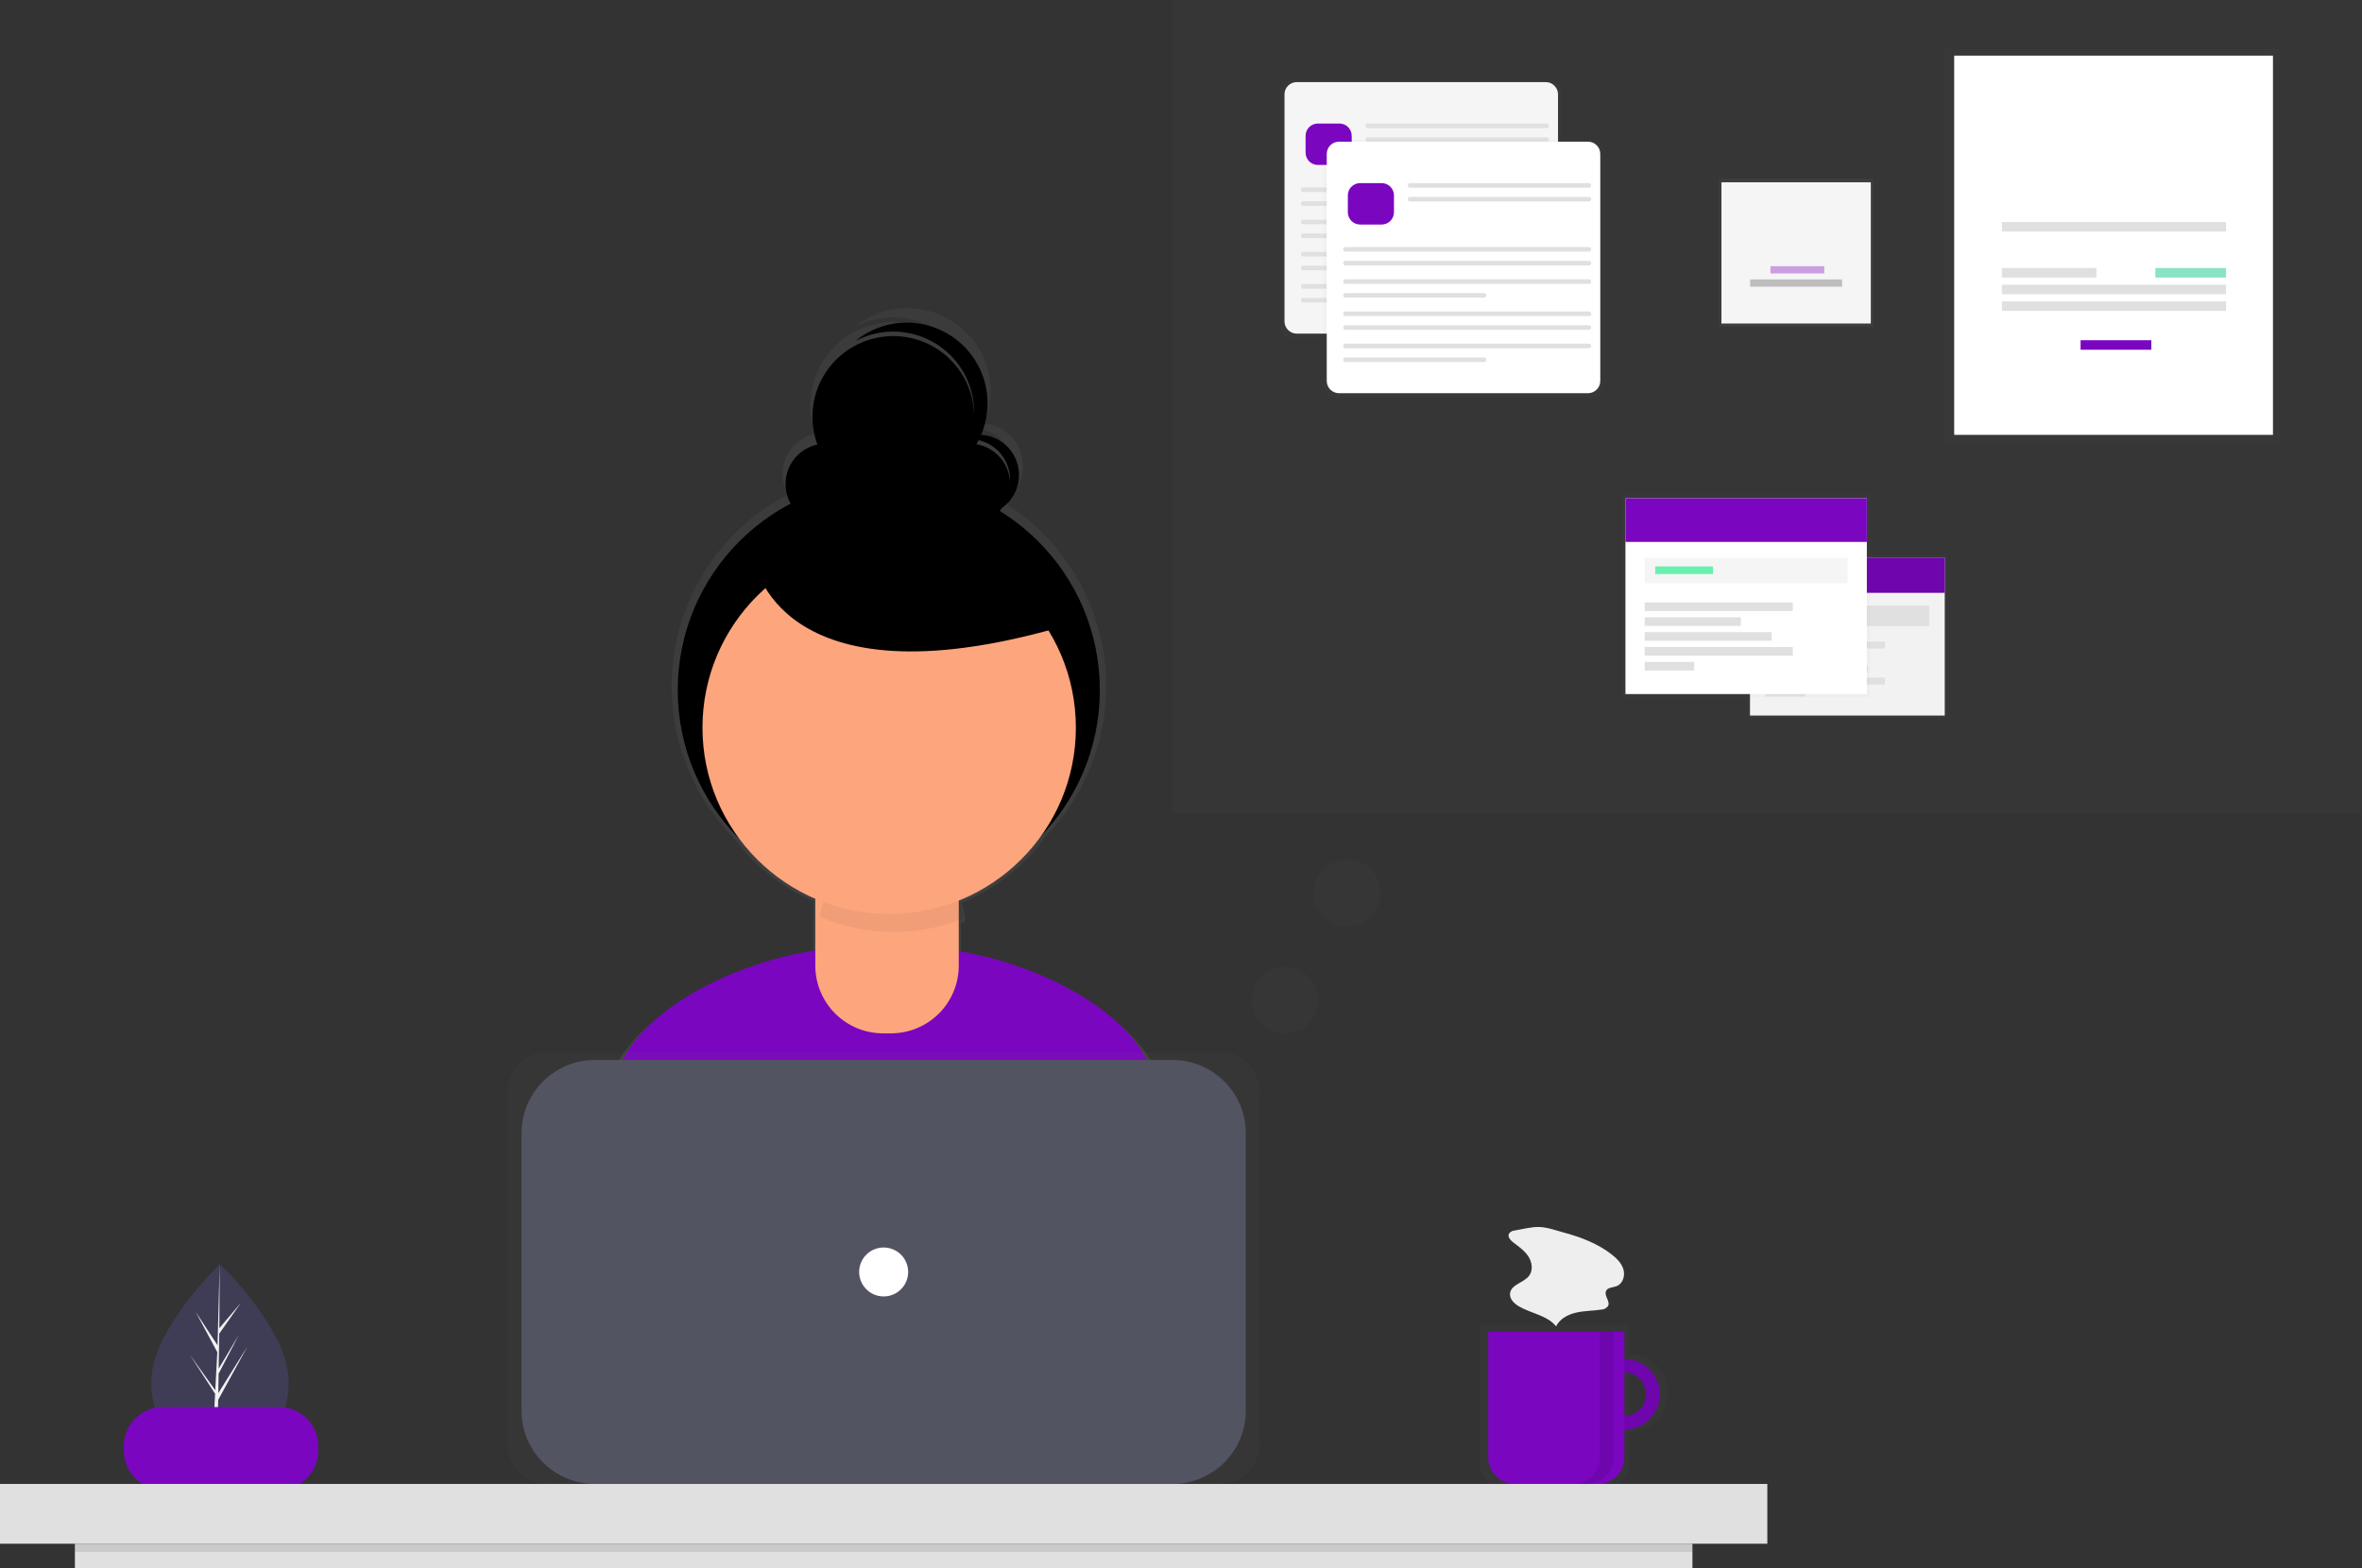 <svg width="387" height="257" viewBox="0 0 387 257" fill="none" xmlns="http://www.w3.org/2000/svg">
<rect x="0" y="0" width="387" height="257" fill="#333333" stroke="none"/>
<path d="M47.284 226.385C47.284 234.838 42.249 237.79 36.04 237.79C35.895 237.79 35.751 237.789 35.608 237.785C35.321 237.779 35.035 237.766 34.754 237.746C29.149 237.35 24.795 234.246 24.795 226.385C24.795 218.25 35.207 207.984 35.993 207.222L35.994 207.221C36.024 207.192 36.04 207.177 36.04 207.177C36.04 207.177 47.284 217.931 47.284 226.385Z" fill="#3F3D56"/>
<path d="M35.629 236.497L39.742 230.761L35.619 237.126L35.608 237.785C35.321 237.779 35.035 237.766 34.754 237.746L35.197 229.288L35.194 229.223L35.202 229.21L35.243 228.412L31.11 222.029L35.256 227.812L35.266 227.982L35.601 221.592L32.062 214.998L35.644 220.469L35.993 207.222L35.994 207.177V207.221L35.936 217.668L39.458 213.526L35.921 218.567L35.828 224.289L39.118 218.798L35.814 225.131L35.763 228.312L40.538 220.669L35.745 229.422L35.629 236.497Z" fill="#F2F2F2"/>
<path d="M190.142 177.504C187.138 166.618 170.457 158.595 157.442 156.524V151.295C157.682 151.205 157.922 151.113 158.16 151.018C158.091 149.973 157.881 148.942 157.534 147.954C163.094 145.698 167.895 141.907 171.375 137.026C175.038 133.2 177.798 128.604 179.454 123.577C181.11 118.549 181.62 113.215 180.946 107.965C180.273 102.715 178.433 97.682 175.561 93.233C172.689 88.784 168.858 85.032 164.347 82.25C165.584 81.471 166.545 80.325 167.094 78.972C167.644 77.619 167.754 76.127 167.409 74.709C167.064 73.29 166.281 72.015 165.172 71.064C164.062 70.113 162.681 69.534 161.224 69.408C162.414 66.604 162.627 63.483 161.829 60.543C161.032 57.604 159.269 55.017 156.825 53.196C154.38 51.375 151.394 50.425 148.344 50.498C145.295 50.571 142.358 51.664 140.004 53.6C142.081 52.497 144.408 51.95 146.759 52.011C149.111 52.072 151.407 52.739 153.423 53.949C155.439 55.158 157.108 56.868 158.266 58.912C159.424 60.956 160.032 63.265 160.032 65.613C160.032 65.732 160.024 65.85 160.021 65.969C159.962 63.999 159.474 62.066 158.593 60.303C157.711 58.54 156.456 56.989 154.915 55.758C153.374 54.526 151.584 53.644 149.667 53.171C147.751 52.699 145.755 52.647 143.817 53.021C141.878 53.394 140.045 54.183 138.442 55.334C136.84 56.484 135.506 57.968 134.535 59.684C133.564 61.399 132.977 63.304 132.816 65.268C132.655 67.232 132.923 69.208 133.602 71.058C132.561 71.283 131.587 71.748 130.758 72.416C129.93 73.084 129.27 73.937 128.831 74.906C128.393 75.875 128.188 76.933 128.233 77.995C128.278 79.058 128.572 80.094 129.091 81.023C124.159 83.61 119.904 87.316 116.669 91.844C113.434 96.372 111.308 101.595 110.464 107.093C109.62 112.59 110.08 118.209 111.807 123.496C113.535 128.784 116.482 133.592 120.411 137.536C123.721 141.988 128.149 145.491 133.248 147.691V156.407C120.095 158.283 102.773 166.455 99.747 177.609C97.109 187.329 94.294 198.004 92.893 204.272C104.9 212.694 130.095 217.639 145.885 217.639C160.887 217.639 185.407 213.176 197.061 205.507C195.799 198.62 192.895 187.477 190.142 177.504ZM166.09 76.952C166.09 77.076 166.084 77.198 166.078 77.321C165.99 75.784 165.382 74.322 164.354 73.174C163.326 72.026 161.939 71.26 160.418 71.002C160.55 70.779 160.676 70.552 160.796 70.321C162.3 70.665 163.642 71.508 164.604 72.713C165.565 73.917 166.089 75.412 166.09 76.952Z" fill="url(#paint0_linear)"/>
<path d="M145.859 215.259C160.434 215.259 184.256 210.922 195.577 203.472C194.351 196.782 191.53 185.955 188.856 176.267C185.45 163.928 163.958 155.373 151.137 155.373H138.782C125.921 155.373 104.398 163.977 101.035 176.369C98.473 185.812 95.737 196.183 94.376 202.272C106.042 210.454 130.519 215.259 145.859 215.259Z" fill="#7A06C0"/>
<path d="M145.624 147.612C164.721 147.612 180.202 132.159 180.202 113.096C180.202 94.032 164.721 78.579 145.624 78.579C126.528 78.579 111.047 94.032 111.047 113.096C111.047 132.159 126.528 147.612 145.624 147.612Z" fill="black"/>
<path d="M136.289 137.088H154.38C155.098 137.088 155.786 137.373 156.294 137.879C156.802 138.386 157.087 139.073 157.087 139.79V158.255C157.087 159.712 156.799 161.155 156.241 162.501C155.682 163.847 154.864 165.07 153.832 166.101C152.8 167.131 151.574 167.948 150.226 168.506C148.878 169.063 147.432 169.35 145.973 169.35H144.697C143.237 169.35 141.792 169.063 140.443 168.506C139.095 167.948 137.87 167.131 136.838 166.101C135.806 165.07 134.987 163.847 134.429 162.501C133.87 161.155 133.583 159.712 133.583 158.255V139.79C133.583 139.435 133.653 139.084 133.789 138.756C133.925 138.428 134.124 138.13 134.375 137.879C134.627 137.629 134.925 137.429 135.253 137.294C135.582 137.158 135.934 137.088 136.289 137.088Z" fill="#FDA57D"/>
<path opacity="0.05" d="M146.42 152.721C150.313 152.723 154.171 151.981 157.784 150.535C157.599 147.687 156.335 145.015 154.249 143.062C152.163 141.109 149.41 140.022 146.551 140.021H145.587C142.775 140.022 140.065 141.072 137.989 142.966C135.913 144.86 134.621 147.46 134.368 150.256C138.176 151.887 142.277 152.726 146.42 152.721Z" fill="black"/>
<path d="M145.686 149.788C162.58 149.788 176.276 136.116 176.276 119.251C176.276 102.386 162.58 88.715 145.686 88.715C128.791 88.715 115.096 102.386 115.096 119.251C115.096 136.116 128.791 149.788 145.686 149.788Z" fill="#FDA57D"/>
<path d="M135.325 85.923C138.982 85.923 141.946 82.963 141.946 79.313C141.946 75.663 138.982 72.704 135.325 72.704C131.668 72.704 128.704 75.663 128.704 79.313C128.704 82.963 131.668 85.923 135.325 85.923Z" fill="black"/>
<path d="M158.867 85.923C162.524 85.923 165.488 82.963 165.488 79.313C165.488 75.663 162.524 72.704 158.867 72.704C155.21 72.704 152.246 75.663 152.246 79.313C152.246 82.963 155.21 85.923 158.867 85.923Z" fill="black"/>
<path d="M146.36 81.516C153.674 81.516 159.602 75.598 159.602 68.297C159.602 60.996 153.674 55.078 146.36 55.078C139.046 55.078 133.118 60.996 133.118 68.297C133.118 75.598 139.046 81.516 146.36 81.516Z" fill="black"/>
<path d="M160.338 71.235C159.022 71.233 157.735 71.624 156.643 72.359C158.162 71.817 159.827 71.848 161.325 72.446C162.823 73.043 164.051 74.166 164.778 75.603C165.505 77.041 165.681 78.694 165.273 80.252C164.865 81.81 163.901 83.165 162.562 84.064C164.031 83.541 165.269 82.517 166.056 81.173C166.843 79.828 167.128 78.249 166.862 76.714C166.596 75.18 165.796 73.788 164.602 72.786C163.408 71.783 161.898 71.234 160.338 71.235Z" fill="black"/>
<path d="M148.567 52.875C145.494 52.87 142.515 53.937 140.146 55.892C143.044 54.354 146.411 53.945 149.594 54.745C152.777 55.545 155.549 57.497 157.372 60.221C159.195 62.946 159.94 66.249 159.461 69.491C158.983 72.732 157.315 75.681 154.782 77.764C157.391 76.38 159.462 74.165 160.664 71.471C161.866 68.776 162.131 65.758 161.417 62.896C160.702 60.034 159.049 57.492 156.72 55.676C154.392 53.861 151.522 52.874 148.567 52.875Z" fill="black"/>
<path d="M123.554 91.798C123.554 91.798 127.233 116.033 173.581 102.814L150.774 82.985L123.554 91.798Z" fill="black"/>
<path d="M45.742 230.589H26.698C23.156 230.589 20.285 233.455 20.285 236.99V237.725C20.285 241.261 23.156 244.127 26.698 244.127H45.742C49.283 244.127 52.154 241.261 52.154 237.725V236.99C52.154 233.455 49.283 230.589 45.742 230.589Z" fill="#7A06C0"/>
<g opacity="0.7">
<path opacity="0.7" d="M266.927 221.941V217.063H242.494V239.624C242.494 240.886 242.996 242.096 243.89 242.987C244.783 243.879 245.995 244.381 247.259 244.381H262.163C263.427 244.381 264.638 243.879 265.532 242.987C266.425 242.096 266.927 240.886 266.927 239.624V234.624C268.612 234.624 270.228 233.956 271.419 232.767C272.611 231.578 273.28 229.965 273.28 228.283C273.28 226.601 272.611 224.988 271.419 223.799C270.228 222.609 268.612 221.941 266.927 221.941ZM266.927 232.185V224.38C267.963 224.381 268.957 224.793 269.689 225.525C270.421 226.256 270.832 227.248 270.832 228.283C270.832 229.317 270.421 230.309 269.689 231.041C268.957 231.772 267.963 232.184 266.927 232.185Z" fill="url(#paint1_linear)"/>
</g>
<path d="M266.141 222.705C264.994 222.705 263.872 223.044 262.919 223.681C261.965 224.317 261.221 225.221 260.782 226.279C260.343 227.337 260.228 228.501 260.452 229.624C260.676 230.748 261.228 231.779 262.04 232.589C262.851 233.399 263.884 233.95 265.009 234.174C266.135 234.397 267.301 234.282 268.361 233.844C269.421 233.406 270.326 232.664 270.964 231.712C271.601 230.759 271.941 229.64 271.941 228.495C271.941 227.734 271.791 226.982 271.5 226.279C271.208 225.577 270.781 224.938 270.242 224.401C269.704 223.863 269.064 223.436 268.361 223.145C267.657 222.854 266.903 222.705 266.141 222.705ZM266.141 232.058C265.435 232.058 264.745 231.849 264.158 231.457C263.571 231.066 263.114 230.509 262.843 229.858C262.573 229.207 262.503 228.491 262.64 227.8C262.778 227.109 263.118 226.474 263.617 225.975C264.116 225.477 264.752 225.138 265.445 225C266.137 224.863 266.855 224.933 267.507 225.203C268.159 225.473 268.717 225.929 269.109 226.515C269.501 227.101 269.71 227.79 269.71 228.495C269.71 229.44 269.334 230.346 268.665 231.014C267.996 231.683 267.088 232.058 266.141 232.058Z" fill="#7A06C0"/>
<path opacity="0.1" d="M266.141 222.705C264.994 222.705 263.872 223.044 262.919 223.681C261.965 224.317 261.221 225.221 260.782 226.279C260.343 227.337 260.228 228.501 260.452 229.624C260.676 230.748 261.228 231.779 262.04 232.589C262.851 233.399 263.884 233.95 265.009 234.174C266.135 234.397 267.301 234.282 268.361 233.844C269.421 233.406 270.326 232.664 270.964 231.712C271.601 230.759 271.941 229.64 271.941 228.495C271.941 227.734 271.791 226.982 271.5 226.279C271.208 225.577 270.781 224.938 270.242 224.401C269.704 223.863 269.064 223.436 268.361 223.145C267.657 222.854 266.903 222.705 266.141 222.705ZM266.141 232.058C265.435 232.058 264.745 231.849 264.158 231.457C263.571 231.066 263.114 230.509 262.843 229.858C262.573 229.207 262.503 228.491 262.64 227.8C262.778 227.109 263.118 226.474 263.617 225.975C264.116 225.477 264.752 225.138 265.445 225C266.137 224.863 266.855 224.933 267.507 225.203C268.159 225.473 268.717 225.929 269.109 226.515C269.501 227.101 269.71 227.79 269.71 228.495C269.71 229.44 269.334 230.346 268.665 231.014C267.996 231.683 267.088 232.058 266.141 232.058Z" fill="black"/>
<path d="M243.833 218.251H266.141V238.827C266.141 239.985 265.68 241.096 264.86 241.914C264.04 242.733 262.928 243.193 261.768 243.193H248.206C247.046 243.193 245.933 242.733 245.113 241.914C244.293 241.096 243.833 239.985 243.833 238.827V218.251Z" fill="#7A06C0"/>
<path d="M289.565 243.193H0V252.991H289.565V243.193Z" fill="#E0E0E0"/>
<g opacity="0.7">
<path opacity="0.7" d="M199.851 172.405H89.714C86.123 172.405 83.211 175.312 83.211 178.897V236.701C83.211 240.286 86.123 243.193 89.714 243.193H199.851C203.443 243.193 206.354 240.286 206.354 236.701V178.897C206.354 175.312 203.443 172.405 199.851 172.405Z" fill="url(#paint2_linear)"/>
</g>
<path d="M192.088 173.711H97.478C90.831 173.711 85.442 179.091 85.442 185.726V231.178C85.442 237.813 90.831 243.193 97.478 243.193H192.088C198.735 243.193 204.123 237.813 204.123 231.178V185.726C204.123 179.091 198.735 173.711 192.088 173.711Z" fill="#535461"/>
<path d="M144.783 212.461C147 212.461 148.798 210.666 148.798 208.452C148.798 206.238 147 204.443 144.783 204.443C142.565 204.443 140.767 206.238 140.767 208.452C140.767 210.666 142.565 212.461 144.783 212.461Z" fill="white"/>
<path d="M277.295 252.991H12.27V257H277.295V252.991Z" fill="#E0E0E0"/>
<path opacity="0.1" d="M277.295 252.991H12.27V254.328H277.295V252.991Z" fill="black"/>
<path opacity="0.1" d="M262.126 218.251V238.85C262.126 240.002 261.667 241.106 260.851 241.921C260.036 242.735 258.929 243.193 257.775 243.193H260.006C261.16 243.193 262.266 242.735 263.082 241.921C263.898 241.106 264.356 240.002 264.356 238.85V218.251H262.126Z" fill="black"/>
<path d="M248.235 201.648C248.044 201.654 247.857 201.702 247.687 201.788C247.516 201.874 247.367 201.997 247.25 202.147C246.957 202.677 247.487 203.274 247.971 203.638C248.865 204.31 249.808 204.97 250.415 205.909C251.023 206.847 251.214 208.156 250.55 209.056C249.682 210.23 247.613 210.482 247.413 211.928C247.284 212.855 248.087 213.647 248.902 214.113C250.911 215.262 253.502 215.568 254.957 217.366C255.559 216.13 256.906 215.416 258.248 215.111C259.591 214.806 260.986 214.828 262.347 214.621C262.569 214.617 262.787 214.561 262.984 214.457C263.18 214.353 263.349 214.204 263.478 214.023C263.858 213.252 262.774 212.327 263.148 211.553C263.433 210.965 264.27 211.01 264.881 210.774C265.876 210.39 266.286 209.112 266.004 208.085C265.721 207.058 264.923 206.256 264.085 205.598C261.824 203.824 259.106 202.781 256.356 202.031C255.078 201.682 253.577 201.135 252.248 201.082C250.966 201.031 249.504 201.431 248.235 201.648Z" fill="#EEEEEE"/>
<path opacity="0.1" d="M387 0H192.13V133.277H387V0Z" fill="#535461"/>
<g opacity="0.5">
<path opacity="0.5" d="M253.753 13.126H211.917C210.802 13.126 209.898 14.028 209.898 15.14V53.36C209.898 54.473 210.802 55.375 211.917 55.375H253.753C254.867 55.375 255.771 54.473 255.771 53.36V15.14C255.771 14.028 254.867 13.126 253.753 13.126Z" fill="url(#paint3_linear)"/>
</g>
<path d="M253.254 13.453H212.477C211.362 13.453 210.458 14.355 210.458 15.468V52.663C210.458 53.776 211.362 54.678 212.477 54.678H253.254C254.369 54.678 255.273 53.776 255.273 52.663V15.468C255.273 14.355 254.369 13.453 253.254 13.453Z" fill="#F5F5F5"/>
<path d="M219.451 20.243H215.93C214.816 20.243 213.912 21.145 213.912 22.258V25.019C213.912 26.131 214.816 27.033 215.93 27.033H219.451C220.566 27.033 221.47 26.131 221.47 25.019V22.258C221.47 21.145 220.566 20.243 219.451 20.243Z" fill="#7A06C0"/>
<path d="M253.424 20.243H224.094C223.897 20.243 223.737 20.403 223.737 20.6V20.641C223.737 20.838 223.897 20.998 224.094 20.998H253.424C253.621 20.998 253.781 20.838 253.781 20.641V20.6C253.781 20.403 253.621 20.243 253.424 20.243Z" fill="#E0E0E0"/>
<path d="M253.424 22.507H224.094C223.897 22.507 223.737 22.666 223.737 22.863V22.904C223.737 23.101 223.897 23.261 224.094 23.261H253.424C253.621 23.261 253.781 23.101 253.781 22.904V22.863C253.781 22.666 253.621 22.507 253.424 22.507Z" fill="#E0E0E0"/>
<path d="M253.424 30.722H213.514C213.316 30.722 213.156 30.882 213.156 31.079V31.12C213.156 31.317 213.316 31.476 213.514 31.476H253.424C253.621 31.476 253.781 31.317 253.781 31.12V31.079C253.781 30.882 253.621 30.722 253.424 30.722Z" fill="#E0E0E0"/>
<path d="M253.424 32.985H213.514C213.316 32.985 213.156 33.145 213.156 33.342V33.383C213.156 33.58 213.316 33.74 213.514 33.74H253.424C253.621 33.74 253.781 33.58 253.781 33.383V33.342C253.781 33.145 253.621 32.985 253.424 32.985Z" fill="#E0E0E0"/>
<path d="M253.424 36.003H213.514C213.316 36.003 213.156 36.163 213.156 36.36V36.401C213.156 36.598 213.316 36.758 213.514 36.758H253.424C253.621 36.758 253.781 36.598 253.781 36.401V36.36C253.781 36.163 253.621 36.003 253.424 36.003Z" fill="#E0E0E0"/>
<path d="M236.228 38.266H213.514C213.316 38.266 213.156 38.426 213.156 38.623V38.664C213.156 38.861 213.316 39.021 213.514 39.021H236.228C236.425 39.021 236.585 38.861 236.585 38.664V38.623C236.585 38.426 236.425 38.266 236.228 38.266Z" fill="#E0E0E0"/>
<path d="M253.424 41.277H213.514C213.316 41.277 213.156 41.437 213.156 41.634V41.675C213.156 41.872 213.316 42.031 213.514 42.031H253.424C253.621 42.031 253.781 41.872 253.781 41.675V41.634C253.781 41.437 253.621 41.277 253.424 41.277Z" fill="#E0E0E0"/>
<path d="M253.424 43.54H213.514C213.316 43.54 213.156 43.7 213.156 43.897V43.938C213.156 44.135 213.316 44.295 213.514 44.295H253.424C253.621 44.295 253.781 44.135 253.781 43.938V43.897C253.781 43.7 253.621 43.54 253.424 43.54Z" fill="#E0E0E0"/>
<path d="M253.424 46.558H213.514C213.316 46.558 213.156 46.718 213.156 46.915V46.956C213.156 47.153 213.316 47.312 213.514 47.312H253.424C253.621 47.312 253.781 47.153 253.781 46.956V46.915C253.781 46.718 253.621 46.558 253.424 46.558Z" fill="#E0E0E0"/>
<path d="M236.228 48.821H213.514C213.316 48.821 213.156 48.981 213.156 49.178V49.219C213.156 49.416 213.316 49.576 213.514 49.576H236.228C236.425 49.576 236.585 49.416 236.585 49.219V49.178C236.585 48.981 236.425 48.821 236.228 48.821Z" fill="#E0E0E0"/>
<g opacity="0.5">
<path opacity="0.5" d="M260.675 22.889H218.84C217.725 22.889 216.821 23.791 216.821 24.904V63.123C216.821 64.236 217.725 65.138 218.84 65.138H260.675C261.79 65.138 262.694 64.236 262.694 63.123V24.904C262.694 23.791 261.79 22.889 260.675 22.889Z" fill="url(#paint4_linear)"/>
</g>
<path d="M260.177 23.216H219.4C218.285 23.216 217.381 24.119 217.381 25.231V62.426C217.381 63.539 218.285 64.441 219.4 64.441H260.177C261.292 64.441 262.196 63.539 262.196 62.426V25.231C262.196 24.119 261.292 23.216 260.177 23.216Z" fill="white"/>
<path d="M226.374 30.006H222.853C221.739 30.006 220.835 30.909 220.835 32.021V34.782C220.835 35.895 221.739 36.797 222.853 36.797H226.374C227.489 36.797 228.393 35.895 228.393 34.782V32.021C228.393 30.909 227.489 30.006 226.374 30.006Z" fill="#7A06C0"/>
<path d="M260.347 30.006H231.018C230.82 30.006 230.66 30.166 230.66 30.363V30.404C230.66 30.601 230.82 30.761 231.018 30.761H260.347C260.544 30.761 260.704 30.601 260.704 30.404V30.363C260.704 30.166 260.544 30.006 260.347 30.006Z" fill="#E0E0E0"/>
<path d="M260.347 32.27H231.018C230.82 32.27 230.66 32.43 230.66 32.627V32.667C230.66 32.865 230.82 33.024 231.018 33.024H260.347C260.544 33.024 260.704 32.865 260.704 32.667V32.627C260.704 32.43 260.544 32.27 260.347 32.27Z" fill="#E0E0E0"/>
<path d="M260.347 40.485H220.436C220.239 40.485 220.079 40.645 220.079 40.842V40.883C220.079 41.08 220.239 41.239 220.436 41.239H260.347C260.544 41.239 260.704 41.08 260.704 40.883V40.842C260.704 40.645 260.544 40.485 260.347 40.485Z" fill="#E0E0E0"/>
<path d="M260.347 42.748H220.436C220.239 42.748 220.079 42.908 220.079 43.105V43.146C220.079 43.343 220.239 43.503 220.436 43.503H260.347C260.544 43.503 260.704 43.343 260.704 43.146V43.105C260.704 42.908 260.544 42.748 260.347 42.748Z" fill="#E0E0E0"/>
<path d="M260.347 45.766H220.436C220.239 45.766 220.079 45.926 220.079 46.123V46.164C220.079 46.361 220.239 46.521 220.436 46.521H260.347C260.544 46.521 260.704 46.361 260.704 46.164V46.123C260.704 45.926 260.544 45.766 260.347 45.766Z" fill="#E0E0E0"/>
<path d="M243.151 48.029H220.436C220.239 48.029 220.079 48.189 220.079 48.386V48.427C220.079 48.624 220.239 48.784 220.436 48.784H243.151C243.348 48.784 243.508 48.624 243.508 48.427V48.386C243.508 48.189 243.348 48.029 243.151 48.029Z" fill="#E0E0E0"/>
<path d="M260.347 51.04H220.436C220.239 51.04 220.079 51.2 220.079 51.397V51.438C220.079 51.635 220.239 51.794 220.436 51.794H260.347C260.544 51.794 260.704 51.635 260.704 51.438V51.397C260.704 51.2 260.544 51.04 260.347 51.04Z" fill="#E0E0E0"/>
<path d="M260.347 53.303H220.436C220.239 53.303 220.079 53.463 220.079 53.66V53.701C220.079 53.898 220.239 54.058 220.436 54.058H260.347C260.544 54.058 260.704 53.898 260.704 53.701V53.66C260.704 53.463 260.544 53.303 260.347 53.303Z" fill="#E0E0E0"/>
<path d="M260.347 56.321H220.436C220.239 56.321 220.079 56.481 220.079 56.678V56.719C220.079 56.916 220.239 57.076 220.436 57.076H260.347C260.544 57.076 260.704 56.916 260.704 56.719V56.678C260.704 56.481 260.544 56.321 260.347 56.321Z" fill="#E0E0E0"/>
<path d="M243.151 58.584H220.436C220.239 58.584 220.079 58.744 220.079 58.941V58.982C220.079 59.179 220.239 59.339 220.436 59.339H243.151C243.348 59.339 243.508 59.179 243.508 58.982V58.941C243.508 58.744 243.348 58.584 243.151 58.584Z" fill="#E0E0E0"/>
<path d="M306.918 29.28H281.653V53.513H306.918V29.28Z" fill="url(#paint5_linear)"/>
<path d="M306.521 29.874H282.049V53.018H306.521V29.874Z" fill="#F5F5F5"/>
<g opacity="0.6">
<path opacity="0.6" d="M298.892 43.622H290.074V44.809H298.892V43.622Z" fill="#7A06C0"/>
</g>
<path d="M301.815 45.798H286.755V46.985H301.815V45.798Z" fill="#BDBDBD"/>
<g opacity="0.5">
<path opacity="0.5" d="M373.584 8.077H318.49V72.696H373.584V8.077Z" fill="url(#paint6_linear)"/>
</g>
<path d="M372.411 9.117H320.183V71.266H372.411V9.117Z" fill="white"/>
<path d="M364.727 36.385H327.998V37.945H364.727V36.385Z" fill="#E0E0E0"/>
<path d="M364.727 46.656H327.998V48.216H364.727V46.656Z" fill="#E0E0E0"/>
<path d="M364.727 49.386H327.998V50.947H364.727V49.386Z" fill="#E0E0E0"/>
<path d="M343.497 43.926H327.998V45.486H343.497V43.926Z" fill="#E0E0E0"/>
<path opacity="0.6" d="M364.727 43.926H353.135V45.486H364.727V43.926Z" fill="#3AD29F"/>
<path d="M352.484 55.757H340.892V57.318H352.484V55.757Z" fill="#7A06C0"/>
<g opacity="0.5">
<path opacity="0.5" d="M319.08 90.87H286.345V117.711H319.08V90.87Z" fill="url(#paint7_linear)"/>
</g>
<path d="M318.636 91.378H286.727V117.267H318.636V91.378Z" fill="#F2F2F2"/>
<path d="M318.636 91.378H286.727V97.152H318.636V91.378Z" fill="#7A06C0"/>
<path opacity="0.1" d="M318.636 91.378H286.727V97.152H318.636V91.378Z" fill="black"/>
<path d="M316.093 99.246H289.269V102.609H316.093V99.246Z" fill="#E0E0E0"/>
<path d="M308.847 105.147H289.269V106.289H308.847V105.147Z" fill="#E0E0E0"/>
<path d="M301.982 107.114H289.269V108.257H301.982V107.114Z" fill="#E0E0E0"/>
<path d="M306.05 109.081H289.269V110.224H306.05V109.081Z" fill="#E0E0E0"/>
<path d="M308.847 111.049H289.269V112.191H308.847V111.049Z" fill="#E0E0E0"/>
<path d="M295.816 113.016H289.269V114.158H295.816V113.016Z" fill="#E0E0E0"/>
<g opacity="0.5">
<path opacity="0.5" d="M306.422 81.026H265.848V114.294H306.422V81.026Z" fill="url(#paint8_linear)"/>
</g>
<path d="M305.871 81.655H266.32V113.744H305.871V81.655Z" fill="white"/>
<path d="M305.871 81.655H266.32V88.812H305.871V81.655Z" fill="#7A06C0"/>
<path d="M302.719 91.407H269.472V95.576H302.719V91.407Z" fill="#F5F5F5"/>
<path d="M293.738 98.722H269.472V100.137H293.738V98.722Z" fill="#E0E0E0"/>
<path d="M285.229 101.16H269.472V102.576H285.229V101.16Z" fill="#E0E0E0"/>
<path d="M290.271 103.598H269.472V105.014H290.271V103.598Z" fill="#E0E0E0"/>
<path d="M293.738 106.036H269.472V107.452H293.738V106.036Z" fill="#E0E0E0"/>
<path d="M277.587 108.474H269.472V109.89H277.587V108.474Z" fill="#E0E0E0"/>
<path d="M280.659 92.823H271.205V94.082H280.659V92.823Z" fill="#69F0AE"/>
<path opacity="0.1" d="M210.522 169.372C213.547 169.372 216 166.924 216 163.903C216 160.883 213.547 158.435 210.522 158.435C207.496 158.435 205.043 160.883 205.043 163.903C205.043 166.924 207.496 169.372 210.522 169.372Z" fill="#535461"/>
<path opacity="0.1" d="M220.696 151.794C223.721 151.794 226.174 149.346 226.174 146.325C226.174 143.305 223.721 140.857 220.696 140.857C217.67 140.857 215.217 143.305 215.217 146.325C215.217 149.346 217.67 151.794 220.696 151.794Z" fill="#535461"/>
<defs>
<linearGradient id="paint0_linear" x1="144.977" y1="217.639" x2="144.977" y2="50.494" gradientUnits="userSpaceOnUse">
<stop stop-color="#808080" stop-opacity="0.25"/>
<stop offset="0.535" stop-color="#808080" stop-opacity="0.12"/>
<stop offset="1" stop-color="#808080" stop-opacity="0.1"/>
</linearGradient>
<linearGradient id="paint1_linear" x1="23133.5" y1="19580.1" x2="23133.5" y2="17913.4" gradientUnits="userSpaceOnUse">
<stop stop-color="#808080" stop-opacity="0.25"/>
<stop offset="0.535" stop-color="#808080" stop-opacity="0.12"/>
<stop offset="1" stop-color="#808080" stop-opacity="0.1"/>
</linearGradient>
<linearGradient id="paint2_linear" x1="39834.2" y1="38621.5" x2="39834.2" y2="27429.9" gradientUnits="userSpaceOnUse">
<stop stop-color="#808080" stop-opacity="0.25"/>
<stop offset="0.535" stop-color="#808080" stop-opacity="0.12"/>
<stop offset="1" stop-color="#808080" stop-opacity="0.1"/>
</linearGradient>
<linearGradient id="paint3_linear" x1="24023.2" y1="5238.44" x2="24023.2" y2="1251.7" gradientUnits="userSpaceOnUse">
<stop stop-color="#808080" stop-opacity="0.25"/>
<stop offset="0.535" stop-color="#808080" stop-opacity="0.12"/>
<stop offset="1" stop-color="#808080" stop-opacity="0.1"/>
</linearGradient>
<linearGradient id="paint4_linear" x1="24738.2" y1="6169.47" x2="24738.2" y2="2182.73" gradientUnits="userSpaceOnUse">
<stop stop-color="#808080" stop-opacity="0.25"/>
<stop offset="0.535" stop-color="#808080" stop-opacity="0.12"/>
<stop offset="1" stop-color="#808080" stop-opacity="0.1"/>
</linearGradient>
<linearGradient id="paint5_linear" x1="16858.9" y1="2925.46" x2="16858.9" y2="1613.98" gradientUnits="userSpaceOnUse">
<stop stop-color="#808080" stop-opacity="0.25"/>
<stop offset="0.535" stop-color="#808080" stop-opacity="0.12"/>
<stop offset="1" stop-color="#808080" stop-opacity="0.1"/>
</linearGradient>
<linearGradient id="paint6_linear" x1="42824" y1="10499.9" x2="42824" y2="1173.84" gradientUnits="userSpaceOnUse">
<stop stop-color="#808080" stop-opacity="0.25"/>
<stop offset="0.535" stop-color="#808080" stop-opacity="0.12"/>
<stop offset="1" stop-color="#808080" stop-opacity="0.1"/>
</linearGradient>
<linearGradient id="paint7_linear" x1="22380.1" y1="7147.38" x2="22380.1" y2="5538.34" gradientUnits="userSpaceOnUse">
<stop stop-color="#808080" stop-opacity="0.25"/>
<stop offset="0.535" stop-color="#808080" stop-opacity="0.12"/>
<stop offset="1" stop-color="#808080" stop-opacity="0.1"/>
</linearGradient>
<linearGradient id="paint8_linear" x1="26150.8" y1="8573.49" x2="26150.8" y2="6101.54" gradientUnits="userSpaceOnUse">
<stop stop-color="#808080" stop-opacity="0.25"/>
<stop offset="0.535" stop-color="#808080" stop-opacity="0.12"/>
<stop offset="1" stop-color="#808080" stop-opacity="0.1"/>
</linearGradient>
</defs>
</svg>
